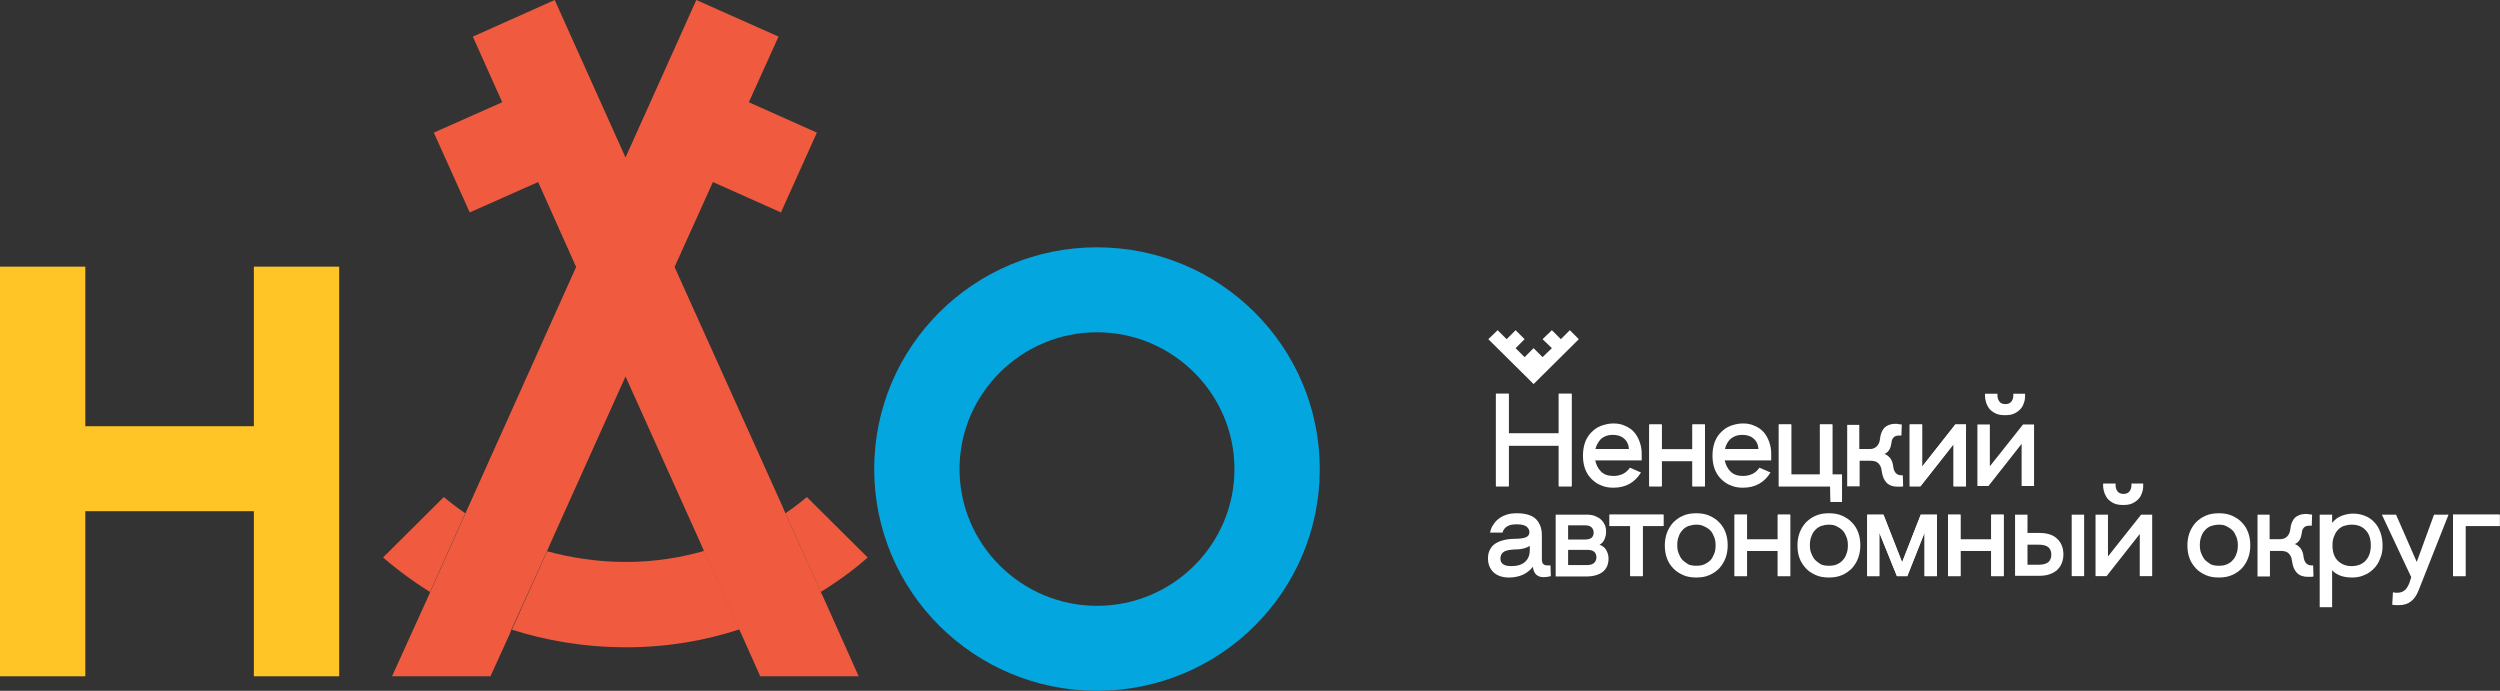 <?xml version="1.0" encoding="utf-8"?>
<!-- Generator: Adobe Illustrator 17.1.0, SVG Export Plug-In . SVG Version: 6.00 Build 0)  -->
<!DOCTYPE svg PUBLIC "-//W3C//DTD SVG 1.1//EN" "http://www.w3.org/Graphics/SVG/1.1/DTD/svg11.dtd">
<svg version="1.1" id="Layer_1" xmlns="http://www.w3.org/2000/svg" xmlns:xlink="http://www.w3.org/1999/xlink" x="0px" y="0px"
	 viewBox="0 0 723.8 200" enable-background="new 0 0 723.8 200" xml:space="preserve">
<rect x="0" y="0" width="723.8" height="200" fill="#333333" stroke="none"/>
<polygon fill="#F05B40" points="201.6,0 181.1,45.6 160.6,0 136.9,10.6 145.4,29.6 125.6,38.4 136,61.5 155.8,52.7 166.8,77.3 
	135.8,146.3 134.8,148.5 124.6,171.3 123.9,172.9 113.5,195.8 142,195.8 147.5,183.7 148.1,182.2 158.4,159.5 159.4,157.2 
	181.1,109 202.8,157.2 203.8,159.5 214,182.2 214.7,183.7 220.1,195.8 248.6,195.8 238.4,173 237.6,171.3 227.4,148.6 226.4,146.3 
	195.3,77.3 206.4,52.7 226.1,61.5 236.5,38.4 216.8,29.6 225.4,10.6 "/>
<polygon fill="#FFC527" points="73.5,77.2 73.5,123.4 24.7,123.4 24.7,77.2 0,77.2 0,195.8 24.7,195.8 24.7,148 73.5,148 
	73.5,195.8 98.2,195.8 98.2,77.2 "/>
<path fill="#04A6DF" d="M317.6,71.6c-35.6,0-64.5,28.7-64.5,64.2S282,200,317.6,200c35.7,0,64.5-28.7,64.5-64.2
	S353.2,71.6,317.6,71.6 M317.6,96.2c21.9,0,39.8,17.8,39.8,39.6c0,21.8-17.8,39.6-39.8,39.6c-21.9,0-39.8-17.8-39.8-39.6
	C277.8,114,295.7,96.2,317.6,96.2"/>
<path fill="#F05B40" d="M181.3,162.7c-8.6,0-16.3-1.3-22.9-3.1l-10.2,22.7c9.4,3,20.5,5.1,33.2,5.1c12.3,0,23.3-2.1,32.7-5.2
	l-10.2-22.7C197.2,161.4,189.6,162.7,181.3,162.7"/>
<path fill="#F05B40" d="M251.2,161.4l-17.6-17.5c-1.3,1.1-3.4,2.8-6.2,4.7l10.2,22.8C244.4,167.2,249,163.4,251.2,161.4"/>
<path fill="#F05B40" d="M110.9,161.4l17.6-17.5c1.3,1.1,3.4,2.8,6.2,4.7l-10.2,22.8C117.8,167.2,113.2,163.4,110.9,161.4"/>
<g>
	<polygon fill="#FFFFFF" points="436.8,114 436.8,125.5 451.3,125.5 451.3,114 455,114 455,140.8 451.3,140.8 451.3,129 436.8,129 
		436.8,140.8 433.1,140.8 433.1,114 	"/>
	<polygon fill="#FFFFFF" points="481.1,122.9 481.1,130.1 490,130.1 490,122.9 493.6,122.9 493.6,140.8 490,140.8 490,133.5 
		481.1,133.5 481.1,140.8 477.5,140.8 477.5,122.9 	"/>
	<polygon fill="#FFFFFF" points="518.6,122.9 518.6,137.4 526.9,137.4 526.9,122.9 530.5,122.9 530.5,137.4 533.3,137.4 
		533.3,145.3 530,145.3 529.9,140.8 515,140.8 515,122.9 	"/>
	<polygon fill="#FFFFFF" points="556.5,122.9 556.5,135.1 566.1,122.9 569.2,122.9 569.2,140.8 565.6,140.8 565.6,128.6 556,140.8 
		552.9,140.8 552.9,122.9 	"/>
	<polygon fill="#FFFFFF" points="481.6,149 481.6,152.3 475.6,152.3 475.6,166.8 472,166.8 472,152.3 466,152.3 466,149 	"/>
	<polygon fill="#FFFFFF" points="505.8,149 505.8,156.2 514.7,156.2 514.7,149 518.3,149 518.3,166.8 514.7,166.8 514.7,159.5 
		505.8,159.5 505.8,166.8 502.2,166.8 502.2,149 	"/>
	<polygon fill="#FFFFFF" points="545.3,149 550.7,162.8 556.1,149 560.8,149 560.8,166.8 557.2,166.8 557.2,154.2 552.2,166.8 
		549.2,166.8 544.1,154.2 544.1,166.8 540.6,166.8 540.6,149 	"/>
	<polygon fill="#FFFFFF" points="567.6,149 567.6,156.2 576.5,156.2 576.5,149 580.1,149 580.1,166.8 576.5,166.8 576.5,159.5 
		567.6,159.5 567.6,166.8 564,166.8 564,149 	"/>
	<polygon fill="#FFFFFF" points="710.2,149 710.2,166.8 713.8,166.8 713.8,152.3 723.7,152.3 723.7,149 	"/>
	<polygon fill="#FFFFFF" points="436.8,114 436.8,125.5 451.3,125.5 451.3,114 455,114 455,140.8 451.3,140.8 451.3,129 436.8,129 
		436.8,140.8 433.1,140.8 433.1,114 	"/>
	<path fill="#FFFFFF" d="M461.8,133.1c0.3,1.4,0.8,2.5,1.7,3.4s2.1,1.3,3.6,1.3c2.1,0,3.7-0.8,4.8-2.4l3.2,1.4
		c-1.8,2.9-4.4,4.4-8,4.4c-1.3,0-2.5-0.2-3.6-0.7c-1.1-0.4-2-1.1-2.8-1.9c-0.8-0.8-1.4-1.8-1.8-2.9c-0.4-1.1-0.6-2.4-0.6-3.8
		s0.2-2.6,0.6-3.8c0.4-1.1,1-2.1,1.8-2.9c0.8-0.8,1.7-1.5,2.8-1.9c1.1-0.4,2.3-0.7,3.6-0.7c1.3,0,2.4,0.2,3.4,0.7
		c1,0.4,1.9,1,2.6,1.8c0.7,0.8,1.2,1.7,1.6,2.8c0.4,1.1,0.6,2.2,0.6,3.5v1.9H461.8z M466.9,125.9c-1.4,0-2.4,0.4-3.3,1.1
		c-0.8,0.8-1.4,1.8-1.7,3h9.7c-0.1-1.4-0.6-2.4-1.5-3.1C469.3,126.2,468.2,125.9,466.9,125.9"/>
	<polygon fill="#FFFFFF" points="481.1,122.9 481.1,130.1 490,130.1 490,122.9 493.6,122.9 493.6,140.8 490,140.8 490,133.5 
		481.1,133.5 481.1,140.8 477.5,140.8 477.5,122.9 	"/>
	<path fill="#FFFFFF" d="M499.3,133.1c0.3,1.4,0.8,2.5,1.7,3.4s2.1,1.3,3.6,1.3c2.1,0,3.7-0.8,4.8-2.4l3.2,1.4
		c-1.8,2.9-4.4,4.4-8,4.4c-1.3,0-2.5-0.2-3.6-0.7c-1.1-0.4-2-1.1-2.8-1.9c-0.8-0.8-1.4-1.8-1.8-2.9c-0.4-1.1-0.6-2.4-0.6-3.8
		s0.2-2.6,0.6-3.8c0.4-1.1,1-2.1,1.8-2.9c0.8-0.8,1.7-1.5,2.8-1.9c1.1-0.4,2.3-0.7,3.6-0.7c1.3,0,2.4,0.2,3.4,0.7
		c1,0.4,1.9,1,2.6,1.8c0.7,0.8,1.2,1.7,1.6,2.8c0.4,1.1,0.6,2.2,0.6,3.5v1.9H499.3z M504.4,125.9c-1.4,0-2.4,0.4-3.3,1.1
		c-0.9,0.8-1.4,1.8-1.7,3h9.7c-0.1-1.4-0.6-2.4-1.5-3.1C506.8,126.2,505.7,125.9,504.4,125.9"/>
	<polygon fill="#FFFFFF" points="518.6,122.9 518.6,137.4 526.9,137.4 526.9,122.9 530.5,122.9 530.5,137.4 533.3,137.4 
		533.3,145.3 530,145.3 529.9,140.8 515,140.8 515,122.9 	"/>
	<path fill="#FFFFFF" d="M538.3,122.9v7.1h3.1c0.7,0,1.3-0.2,1.9-0.7c0.5-0.5,0.9-1.2,1-2.2c0.1-1.4,0.6-2.5,1.3-3.3
		c0.8-0.7,1.8-1.1,3.2-1.1c0.3,0,0.6,0,0.9,0.1c0.3,0,0.6,0.1,0.9,0.1l-0.1,3.2h-0.8c-1.3,0-2,0.8-2.1,2.2c-0.1,0.7-0.3,1.4-0.6,1.9
		c-0.4,0.6-0.8,1-1.4,1.2c0.7,0.3,1.2,0.7,1.7,1.3c0.4,0.6,0.7,1.3,0.8,2.2c0.1,1,0.4,1.7,0.8,2.1c0.4,0.4,0.9,0.6,1.5,0.6h0.5
		l0.1,3.2c-0.3,0.1-0.5,0.1-0.8,0.1c-0.3,0-0.6,0-0.9,0c-2.6,0-4.1-1.5-4.5-4.5c-0.1-1.1-0.5-1.8-1-2.3c-0.5-0.5-1.3-0.7-2.3-0.7
		h-3.1v7.4h-3.6v-17.8H538.3z"/>
	<polygon fill="#FFFFFF" points="556.5,122.9 556.5,135.1 566.1,122.9 569.2,122.9 569.2,140.8 565.6,140.8 565.6,128.6 556,140.8 
		552.9,140.8 552.9,122.9 	"/>
	<path fill="#FFFFFF" d="M576.1,122.9v12.1l9.6-12.1h3.2v17.8h-3.6v-12.2l-9.6,12.2h-3.2v-17.8H576.1z M578.3,114v0.4
		c0,0.8,0.2,1.4,0.6,1.9c0.4,0.5,1,0.7,1.7,0.7c0.7,0,1.3-0.2,1.7-0.7c0.4-0.5,0.6-1.1,0.6-1.9V114h3.4v0.6c0,0.8-0.1,1.5-0.4,2.2
		c-0.2,0.7-0.6,1.3-1.1,1.8c-0.5,0.5-1.1,0.9-1.8,1.2c-0.7,0.3-1.5,0.4-2.5,0.4c-0.9,0-1.8-0.1-2.5-0.4c-0.7-0.3-1.3-0.7-1.8-1.2
		c-0.5-0.5-0.8-1.1-1.1-1.8c-0.2-0.7-0.4-1.4-0.4-2.2V114H578.3z"/>
	<path fill="#FFFFFF" d="M431.4,154.2c0.2-0.8,0.4-1.6,0.9-2.2c0.4-0.7,0.9-1.3,1.6-1.8c0.6-0.5,1.4-0.9,2.3-1.2
		c0.9-0.3,1.9-0.4,3-0.4c2.5,0,4.4,0.6,5.5,1.7c1.1,1.1,1.7,2.7,1.7,4.6v6.8c0,0.8,0.1,1.3,0.4,1.6c0.3,0.3,0.7,0.4,1.2,0.4h0.9
		l0.1,3.1c-0.7,0.2-1.4,0.3-2.1,0.3c-1,0-1.7-0.3-2.2-0.8c-0.5-0.5-0.8-1.3-0.9-2.2c-0.8,1-1.8,1.8-2.9,2.3c-1.1,0.5-2.5,0.8-4,0.8
		c-1.9,0-3.4-0.5-4.5-1.5c-1-1-1.6-2.3-1.6-4c0-0.8,0.1-1.5,0.4-2.2c0.3-0.7,0.7-1.3,1.3-1.8c0.6-0.5,1.4-0.9,2.4-1.2
		c1-0.3,2.2-0.5,3.6-0.5c1.6,0,2.8-0.2,3.4-0.5c0.6-0.3,0.9-0.8,0.9-1.4c0-0.7-0.3-1.2-0.9-1.7c-0.6-0.4-1.5-0.6-2.8-0.6
		c-1.3,0-2.2,0.2-2.9,0.7c-0.6,0.4-1,1-1.2,1.7L431.4,154.2z M443,158c-0.5,0.3-1.1,0.6-1.9,0.8c-0.8,0.2-1.7,0.3-2.9,0.3
		c-1.4,0.1-2.4,0.3-3,0.8c-0.5,0.4-0.8,1-0.8,1.8c0,0.7,0.2,1.2,0.7,1.6c0.5,0.4,1.3,0.6,2.5,0.6c1.7,0,3-0.4,3.9-1.2
		c0.9-0.8,1.4-1.9,1.4-3.4V158z"/>
	<path fill="#FFFFFF" d="M459.2,149c1,0,1.9,0.1,2.6,0.4c0.7,0.3,1.3,0.6,1.8,1.1c0.5,0.5,0.8,1,1.1,1.6c0.2,0.6,0.3,1.2,0.3,1.9
		c0,0.8-0.2,1.5-0.5,2.2c-0.3,0.7-0.8,1.2-1.4,1.5c0.8,0.3,1.5,0.8,1.9,1.5c0.4,0.7,0.7,1.5,0.7,2.5c0,1.6-0.5,2.9-1.6,3.8
		c-1.1,0.9-2.7,1.4-4.9,1.4h-8.8V149H459.2z M454,156.2h5c0.8,0,1.4-0.2,1.8-0.5c0.4-0.4,0.6-0.9,0.6-1.5c0-0.6-0.2-1.1-0.6-1.5
		c-0.4-0.4-1-0.6-1.8-0.6h-5V156.2z M454,163.6h5.5c0.9,0,1.5-0.2,2-0.6c0.4-0.4,0.7-0.9,0.7-1.6s-0.2-1.2-0.6-1.6
		c-0.4-0.4-1.1-0.6-2-0.6H454V163.6z"/>
	<polygon fill="#FFFFFF" points="481.6,149 481.6,152.3 475.6,152.3 475.6,166.8 472,166.8 472,152.3 466,152.3 466,149 	"/>
	<path fill="#FFFFFF" d="M491.1,148.6c1.4,0,2.7,0.2,3.8,0.7c1.1,0.5,2.1,1.1,2.9,2c0.8,0.8,1.4,1.8,1.8,2.9
		c0.4,1.1,0.6,2.3,0.6,3.7c0,1.3-0.2,2.5-0.6,3.6c-0.4,1.1-1,2.1-1.8,3c-0.8,0.8-1.7,1.5-2.9,2c-1.1,0.5-2.4,0.7-3.8,0.7
		c-1.4,0-2.7-0.2-3.8-0.7c-1.1-0.5-2.1-1.1-2.9-2c-0.8-0.8-1.4-1.8-1.8-2.9c-0.4-1.1-0.6-2.3-0.6-3.7c0-1.3,0.2-2.5,0.6-3.6
		c0.4-1.1,1-2.1,1.8-3c0.8-0.8,1.7-1.5,2.9-2C488.4,148.8,489.7,148.6,491.1,148.6 M491.1,151.9c-0.9,0-1.6,0.2-2.3,0.4
		c-0.7,0.3-1.3,0.7-1.7,1.2c-0.5,0.5-0.9,1.2-1.1,1.9c-0.3,0.7-0.4,1.6-0.4,2.4c0,0.9,0.1,1.7,0.4,2.4c0.3,0.7,0.6,1.4,1.1,1.9
		c0.5,0.5,1.1,0.9,1.7,1.3c0.7,0.3,1.5,0.4,2.3,0.4c0.9,0,1.6-0.1,2.3-0.4c0.7-0.3,1.3-0.7,1.8-1.2c0.5-0.5,0.8-1.2,1.1-1.9
		c0.3-0.7,0.4-1.6,0.4-2.4c0-0.9-0.1-1.6-0.4-2.4c-0.3-0.7-0.6-1.4-1.1-1.9c-0.5-0.5-1.1-0.9-1.8-1.2
		C492.7,152,491.9,151.9,491.1,151.9"/>
	<polygon fill="#FFFFFF" points="505.8,149 505.8,156.2 514.7,156.2 514.7,149 518.3,149 518.3,166.8 514.7,166.8 514.7,159.5 
		505.8,159.5 505.8,166.8 502.2,166.8 502.2,149 	"/>
	<path fill="#FFFFFF" d="M529.5,148.6c1.4,0,2.7,0.2,3.8,0.7c1.1,0.5,2.1,1.1,2.9,2c0.8,0.8,1.4,1.8,1.8,2.9
		c0.4,1.1,0.6,2.3,0.6,3.7c0,1.3-0.2,2.5-0.6,3.6c-0.4,1.1-1,2.1-1.8,3c-0.8,0.8-1.7,1.5-2.9,2c-1.1,0.5-2.4,0.7-3.8,0.7
		c-1.4,0-2.7-0.2-3.8-0.7c-1.1-0.5-2.1-1.1-2.9-2s-1.4-1.8-1.8-2.9c-0.4-1.1-0.6-2.3-0.6-3.7c0-1.3,0.2-2.5,0.6-3.6s1-2.1,1.8-3
		c0.8-0.8,1.7-1.5,2.9-2C526.8,148.8,528.1,148.6,529.5,148.6 M529.5,151.9c-0.9,0-1.6,0.2-2.3,0.4c-0.7,0.3-1.3,0.7-1.7,1.2
		c-0.5,0.5-0.9,1.2-1.1,1.9c-0.3,0.7-0.4,1.6-0.4,2.4c0,0.9,0.1,1.7,0.4,2.4c0.3,0.7,0.6,1.4,1.1,1.9c0.5,0.5,1.1,0.9,1.7,1.3
		c0.7,0.3,1.5,0.4,2.3,0.4c0.9,0,1.6-0.1,2.3-0.4c0.7-0.3,1.3-0.7,1.7-1.2c0.5-0.5,0.9-1.2,1.1-1.9c0.3-0.7,0.4-1.6,0.4-2.4
		c0-0.9-0.1-1.6-0.4-2.4c-0.3-0.7-0.6-1.4-1.1-1.9c-0.5-0.5-1.1-0.9-1.7-1.2C531.1,152,530.3,151.9,529.5,151.9"/>
	<polygon fill="#FFFFFF" points="545.3,149 550.7,162.8 556.1,149 560.8,149 560.8,166.8 557.2,166.8 557.2,154.2 552.2,166.8 
		549.2,166.8 544.1,154.2 544.1,166.8 540.6,166.8 540.6,149 	"/>
	<polygon fill="#FFFFFF" points="567.6,149 567.6,156.2 576.5,156.2 576.5,149 580.1,149 580.1,166.8 576.5,166.8 576.5,159.5 
		567.6,159.5 567.6,166.8 564,166.8 564,149 	"/>
	<path fill="#FFFFFF" d="M587,149v5.3h3.5c2.1,0,3.8,0.5,5,1.6c1.2,1.1,1.9,2.6,1.9,4.6c0,1-0.2,1.9-0.5,2.6c-0.3,0.8-0.8,1.4-1.4,2
		c-0.6,0.5-1.3,0.9-2.2,1.2c-0.9,0.3-1.8,0.4-2.8,0.4h-7.1V149H587z M587,163.5h3.3c1.3,0,2.2-0.3,2.8-0.8c0.5-0.5,0.8-1.2,0.8-2.1
		c0-2-1.2-2.9-3.6-2.9H587V163.5z M603.4,166.8h-3.6V149h3.6V166.8z"/>
	<path fill="#FFFFFF" d="M610.3,149v12.1l9.6-12.1h3.2v17.8h-3.6v-12.2l-9.6,12.2h-3.2V149H610.3z M612.5,140v0.4
		c0,0.8,0.2,1.4,0.6,1.9c0.4,0.5,1,0.7,1.7,0.7c0.7,0,1.3-0.2,1.7-0.7c0.4-0.5,0.6-1.1,0.6-1.9V140h3.4v0.6c0,0.8-0.1,1.5-0.4,2.2
		c-0.2,0.7-0.6,1.3-1.1,1.8c-0.5,0.5-1.1,0.9-1.8,1.2s-1.5,0.4-2.5,0.4c-0.9,0-1.8-0.1-2.5-0.4c-0.7-0.3-1.3-0.7-1.8-1.2
		c-0.5-0.5-0.8-1.1-1.1-1.8c-0.2-0.7-0.4-1.4-0.4-2.2V140H612.5z"/>
	<path fill="#FFFFFF" d="M642.4,148.6c1.4,0,2.7,0.2,3.8,0.7c1.1,0.5,2.1,1.1,2.9,2c0.8,0.8,1.4,1.8,1.8,2.9
		c0.4,1.1,0.6,2.3,0.6,3.7c0,1.3-0.2,2.5-0.6,3.6c-0.4,1.1-1,2.1-1.8,3c-0.8,0.8-1.7,1.5-2.9,2c-1.1,0.5-2.4,0.7-3.8,0.7
		c-1.4,0-2.7-0.2-3.8-0.7c-1.1-0.5-2.1-1.1-2.9-2s-1.4-1.8-1.8-2.9c-0.4-1.1-0.6-2.3-0.6-3.7c0-1.3,0.2-2.5,0.6-3.6
		c0.4-1.1,1-2.1,1.8-3c0.8-0.8,1.7-1.5,2.9-2C639.7,148.8,641,148.6,642.4,148.6 M642.4,151.9c-0.9,0-1.6,0.2-2.3,0.4
		c-0.7,0.3-1.3,0.7-1.7,1.2c-0.5,0.5-0.9,1.2-1.1,1.9c-0.3,0.7-0.4,1.6-0.4,2.4c0,0.9,0.1,1.7,0.4,2.4c0.3,0.7,0.6,1.4,1.1,1.9
		c0.5,0.5,1.1,0.9,1.7,1.3c0.7,0.3,1.5,0.4,2.3,0.4c0.9,0,1.6-0.1,2.3-0.4c0.7-0.3,1.3-0.7,1.7-1.2c0.5-0.5,0.9-1.2,1.1-1.9
		c0.3-0.7,0.4-1.6,0.4-2.4c0-0.9-0.1-1.6-0.4-2.4c-0.3-0.7-0.6-1.4-1.1-1.9c-0.5-0.5-1.1-0.9-1.7-1.2
		C644,152,643.3,151.9,642.4,151.9"/>
	<path fill="#FFFFFF" d="M657.1,149v7.1h3.1c0.7,0,1.3-0.2,1.9-0.7c0.5-0.5,0.9-1.2,1-2.2c0.1-1.4,0.6-2.5,1.3-3.3
		c0.8-0.7,1.8-1.1,3.2-1.1c0.3,0,0.6,0,0.9,0.1c0.3,0,0.6,0.1,0.9,0.1l-0.1,3.2h-0.8c-1.3,0-2,0.8-2.1,2.2c-0.1,0.7-0.3,1.4-0.6,1.9
		c-0.4,0.6-0.8,1-1.4,1.2c0.7,0.3,1.2,0.7,1.7,1.3c0.4,0.6,0.7,1.3,0.8,2.2c0.1,1,0.4,1.7,0.8,2.1c0.4,0.4,0.9,0.6,1.5,0.6h0.5
		l0.1,3.2c-0.3,0.1-0.5,0.1-0.8,0.1c-0.3,0-0.6,0-0.9,0c-2.6,0-4.1-1.5-4.5-4.5c-0.1-1.1-0.5-1.8-1-2.3c-0.5-0.5-1.3-0.7-2.3-0.7
		h-3.1v7.4h-3.6V149H657.1z"/>
	<path fill="#FFFFFF" d="M675.2,149v2.4c0.7-0.9,1.6-1.6,2.6-2s2.2-0.7,3.4-0.7c1.3,0,2.5,0.2,3.6,0.7c1.1,0.4,2,1.1,2.7,1.9
		c0.8,0.8,1.3,1.8,1.7,2.9c0.4,1.1,0.6,2.4,0.6,3.8c0,1.4-0.2,2.6-0.7,3.7c-0.4,1.1-1,2.1-1.8,2.9c-0.8,0.8-1.7,1.5-2.8,1.9
		c-1.1,0.5-2.2,0.7-3.5,0.7c-2.6,0-4.5-0.7-5.8-2.1v10.7h-3.6V149H675.2z M675.3,157.9c0,1.9,0.5,3.4,1.5,4.4s2.3,1.6,4,1.6
		c1.7,0,3.1-0.5,4.1-1.6c1-1.1,1.5-2.5,1.5-4.4c0-1.9-0.5-3.4-1.5-4.4c-1-1.1-2.3-1.6-4.1-1.6c-0.9,0-1.6,0.2-2.3,0.4
		c-0.7,0.3-1.3,0.7-1.7,1.2c-0.5,0.5-0.8,1.2-1.1,1.9C675.4,156.2,675.3,157,675.3,157.9"/>
	<path fill="#FFFFFF" d="M693.7,149l6,13.7l5-13.7h4.2l-8.7,22c-0.6,1.5-1.4,2.6-2.3,3.2c-0.9,0.7-2.1,1-3.4,1c-0.6,0-1.3,0-1.9-0.1
		l0.2-3.6c0.2,0,0.5,0,0.7,0.1c0.2,0,0.5,0,0.7,0c0.7,0,1.4-0.2,2-0.7c0.6-0.5,1-1.2,1.4-2.2l0.5-1.6l-8.5-18.1H693.7z"/>
	<polygon fill="#FFFFFF" points="710.2,149 710.2,166.8 713.8,166.8 713.8,152.3 723.7,152.3 723.7,149 	"/>
	<polygon fill="#FFFFFF" points="454.5,95.6 451.9,98.2 449.3,95.6 446.6,98.2 449.3,100.8 446.6,103.4 444,100.8 441.4,103.4 
		438.8,100.8 441.4,98.2 438.8,95.6 436.2,98.2 433.6,95.6 430.9,98.2 441.4,108.6 444,111.2 457.1,98.2 	"/>
</g>
</svg>
